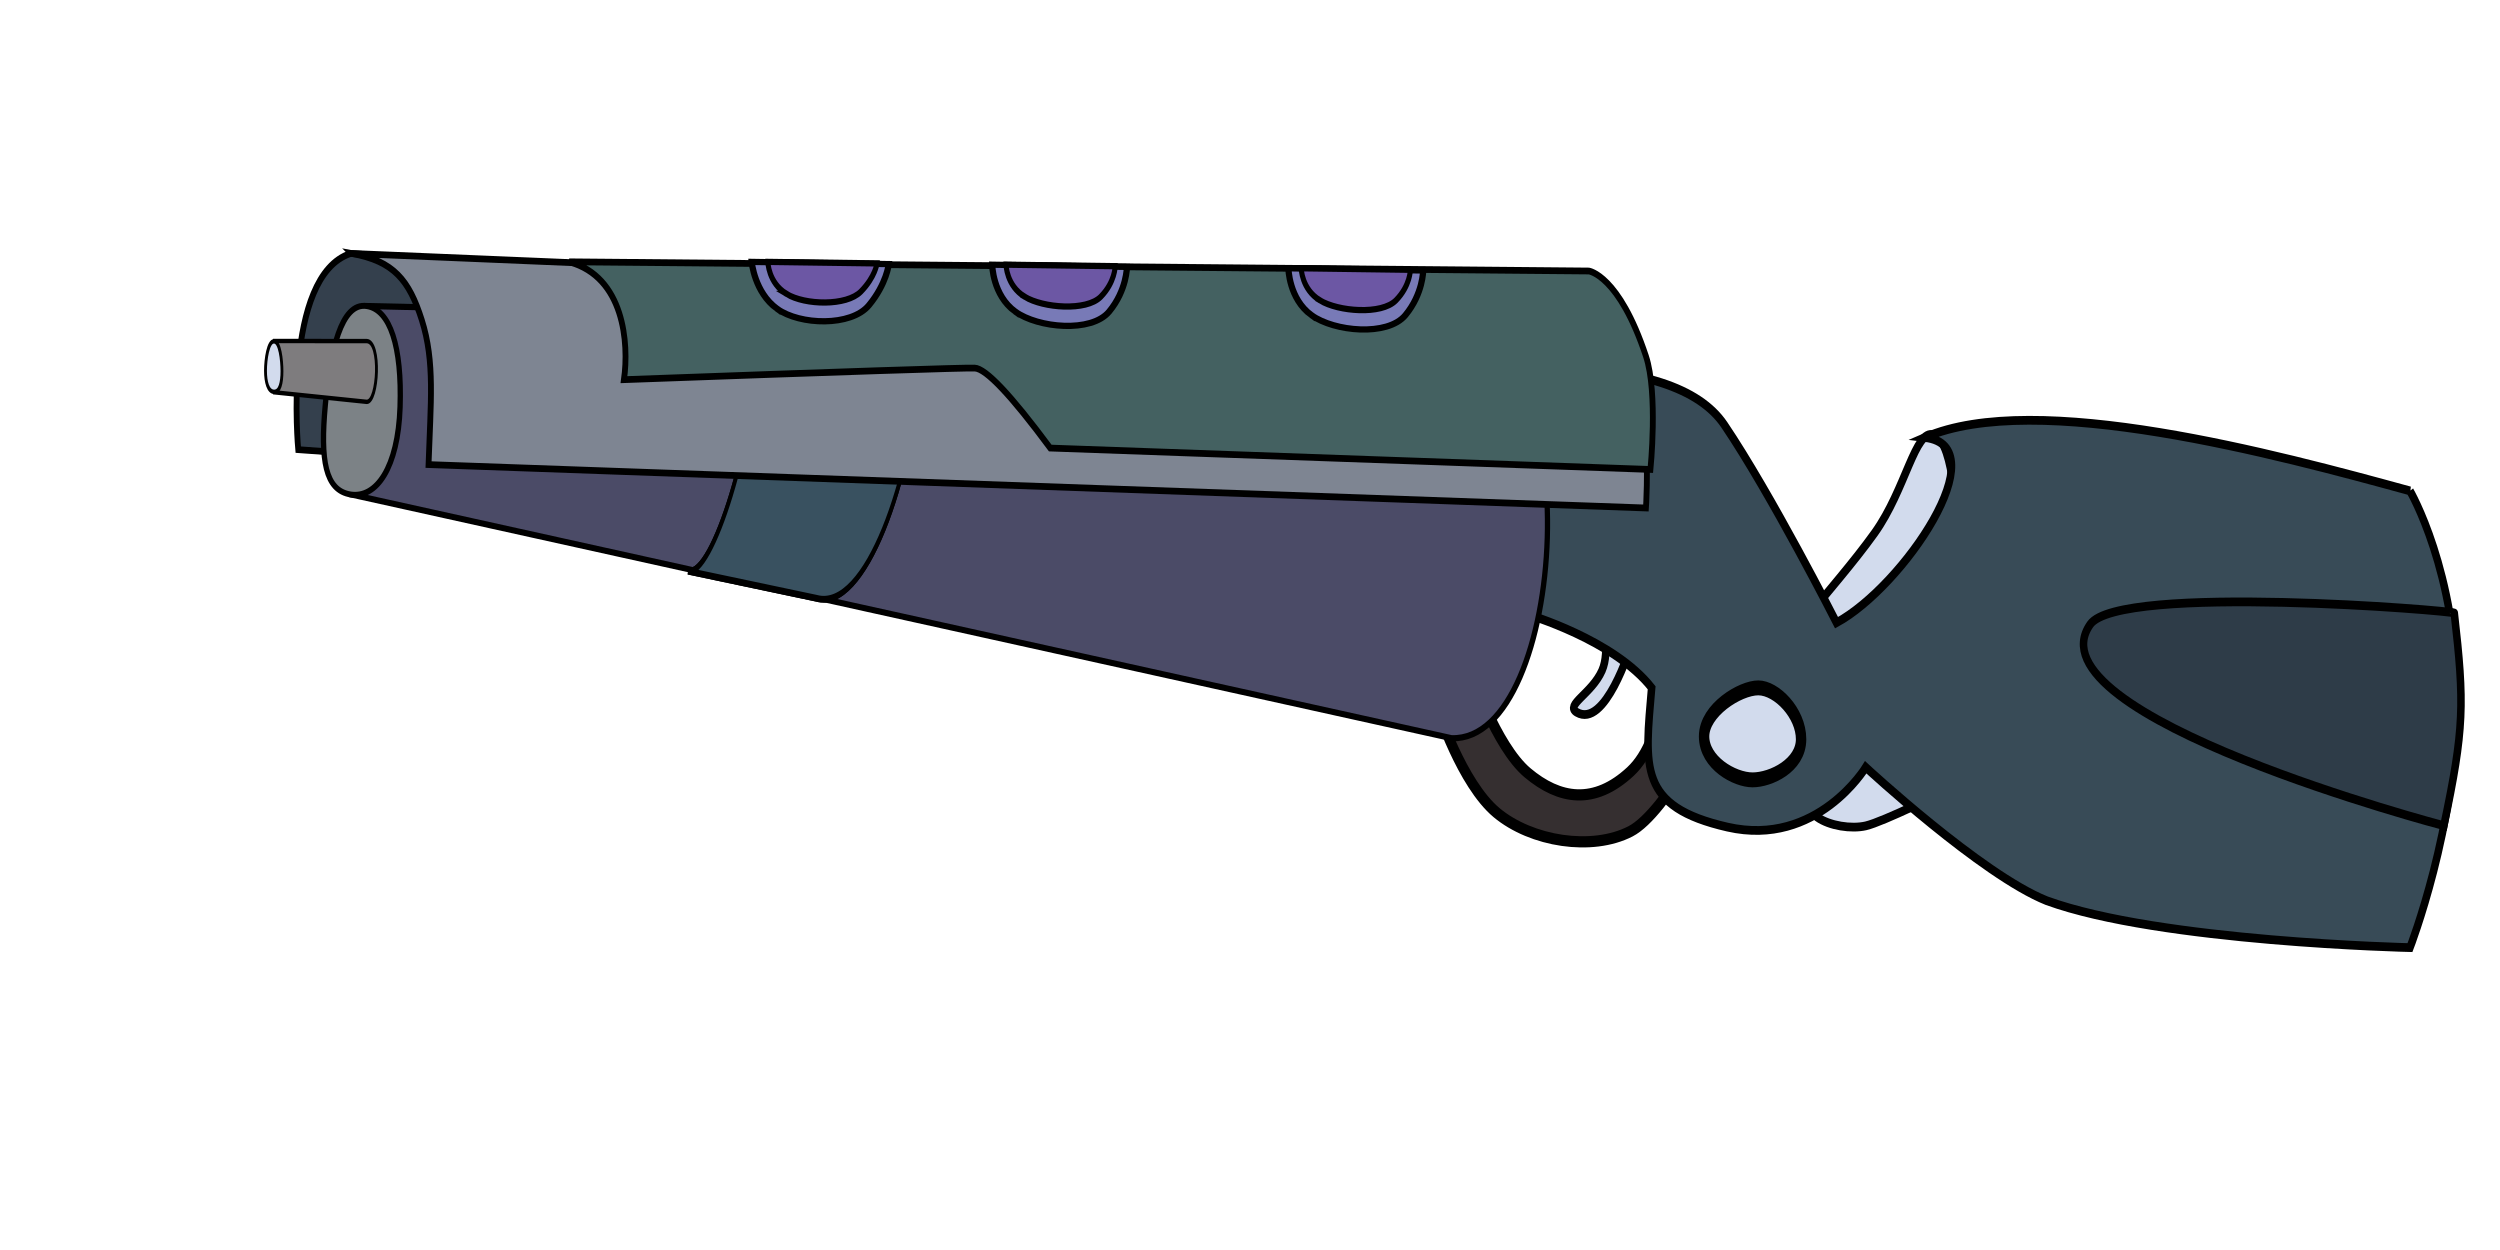 <svg id="eUsBK4OCDR61" xmlns="http://www.w3.org/2000/svg" xmlns:xlink="http://www.w3.org/1999/xlink" viewBox="0 100 240 120" shape-rendering="geometricPrecision" text-rendering="geometricPrecision"><g transform="matrix(.724 0 0 0.84 47.158 22.969)"><path d="M283.581,182.392c0,0,1.921,4.094,4.393,5.608c1.649,1.01,4.549,1.377,6.446 1c2.306-.459,10.58-4,10.58-4l-3.996-9.233-13.029-0q-4.393,6.625-4.393,6.625Z" transform="translate(-112.162-2.912)" fill="#d2dbed" stroke="#000"/><path d="M243.73,175.751c0,0,2.399,6.713,5.851,9.317s9.459,3.443,13.252,1.673c3.587-1.673,8.748-10.974,8.748-10.974l-5.161-4.767c0,0,0,7.39-3.587,10.4s-7.019,2.508-10.18.116-5.653-9.178-5.653-9.178l-3.27,3.413Z" transform="matrix(1.34 0 0 1.28-201.136-52.313)" fill="#352f30" stroke="#000"/><path d="M-11.099,8.245c.074-3.246,10.082-5.601,18.206-9.438c5.87-2.773,9.936-8.551,11.846-6.851c2.263,2.014-1.849,10.738-1.849,12.42c0,2.954-9.895,4.874-16.523,4.874s-13.564,2.093-11.68-1.004Z" transform="matrix(.906-.423 0.423 0.906 177.493 156.712)" fill="#d2dbed" stroke="#000"/><path d="M294.42,179.132c0,0,1.153,3.725-.001,5.973-1.36,2.651-4.957,3.945-3.344,4.767c3.777,1.924,7.122-7.48,7.122-7.48l2.807-6.625-13.029-0q6.446,3.365,6.446,3.365Z" transform="translate(-147.136-16.764)" fill="#d2dbed" stroke="#000"/><path d="M372.161,143.87c-17.607-4.161-49.619-11.628-64.316-6.107c9.738,1.001-2.881,17.035-11.719,21.171c0,0-8.659-14.683-14.884-22.615q-5-6.371-23.462-6.524l-2.619,28.196c0,0,11.448,2.884,16.448,8.384-.894,9.085-1.82,13.58,10.062,15.922s18.328-6.837,18.328-6.837s15.351,12.267,24,15.249c15,4.709,48.161,5.359,48.161,5.359s6.255-13.916,6.255-28.157c0-14.825-6.255-24.04-6.255-24.04Z" transform="translate(-117.742 3.935)" fill="#384b57" stroke="#000"/><path d="M251.456,161.397c0-.257-44.451-3.411-48.275,1.304-8.486,10.463,46.895,23.002,46.895,23.002c2.709-11.062,2.761-13.921,1.38-24.306Z" transform="translate(8.836 0.365)" fill="#2e3c48" stroke="#000"/></g><g transform="translate(.251 0.134)"><g transform="matrix(.561 0.02 0 0.648 67.833 58.098)"><path d="M-3.859,4.944l183.559-6.759c11.759,3.704,8.978,29.344,8.978,29.344L16.266,33.056c.653-17.144-3.206-28.443-20.125-28.112Z" transform="matrix(-1 0 0 1 118.35 105.712)" fill="#34404d" stroke="#000"/><path d="M-5.639,2.26L199.946,0c26.479,0,21.892,66.111,0,66.111L-8.496,32.943L-5.639,2.26Z" transform="matrix(.903 0 0 0.913-53.516 109.54)" fill="#4b4b67" stroke="#000"/><g transform="matrix(.636 0.097-.15 0.989 43.445-17.068)"><path d="M77.196,138.437c2.681,16.563-3.894,37.333-10.349,37.333l34.53-.01c13.33.482,20.885-20.339,19.051-37.702l-43.232.38Z" transform="translate(-100.417-4.378)" fill="#395160" stroke="#000"/><path d="M77.196,138.437c2.681,16.563-3.894,37.333-10.349,37.333l34.53-.01c13.33.482,20.885-20.339,19.051-37.702l-43.232.38Z" transform="translate(-100.417-4.378)" fill="#395160" stroke="#000"/></g><path d="M-13.452,-10.901c0-9.214,1.185-17.753,6.039-17.753c4.435,0,7.283,5.865,7.936,16.049s-2.861,15.928-7.715,15.928-6.26-5.01-6.26-14.225Z" transform="matrix(.905 0.095-.092 0.875-54.535 137.385)" fill="#7c8286" stroke="#000"/><g><g transform="matrix(.07-0 0 0.176-35.1 101.081)"><path d="M0.011,-15.406l225.538-5.101c35.716-.209,27.839,96.392-.013,96.527L0,66.111c.004-33.322.01-72.039.011-81.517Z" transform="matrix(1 0 0 0.53-561.403 100.155)" fill="#7e7c7e" stroke="#000" stroke-width="7"/><path d="M-20.787,0c0-18.256,6.549-47.177,20.798-47.177s19.47,28.921,19.47,47.177-5.232,33.056-19.481,33.056-20.787-14.8-20.787-33.056Z" transform="matrix(1 0 0 0.53-562.498 117.293)" fill="#d2dbed" stroke="#000" stroke-width="7"/></g></g><path d="M3.105,2.18L219.202,3.353c7.029,9.459,5.387,29.702,5.387,29.702l-190.105 0h-11.032l-7.187-0c.348-9.149,1.135-15.229-1.161-21.407-2.147-5.776-4.774-8.568-11.999-9.469Z" transform="translate(-64.294 101.712)" fill="#7e8592" stroke="#000"/><path d="M150.328,120.616q2.864,0,12.929,11.45h80.888h21.819c0,0,1.323-11.351-.772-16.762-4.596-11.874-9.762-12.311-9.762-12.311L80.946,107.016c9.377,1.958,10.247,11.69,9.364,17.168q57.154-3.568,60.018-3.568Z" transform="translate(-104.897-3.032)" fill="#446161" stroke="#000"/></g></g><path d="M-4.656,0.275c0-1.763,3.457-3.255,5.204-3.255s4.109,1.683,4.109,3.446-2.91,2.726-4.657,2.726-4.656-1.155-4.656-2.918Z" transform="matrix(1 0 0 1.431 168.248 170.3)" fill="#d2dbed" stroke="#000"/><path d="M74.604,129.646c2.182,1.579,7.1,1.728,8.808-.336s1.91-3.956,1.91-3.956l-13.158-.212c0,0,.258,2.925,2.44,4.504Z" transform="translate(0 0)" fill="#787ab7" stroke="#000" stroke-width="0.6"/><path d="M74.604,129.646c2.182,1.579,7.301,2.064,9.01,0s1.708-4.292,1.708-4.292l-12.934-.212c0,0,.035,2.925,2.216,4.504Z" transform="translate(22.862 0.269)" fill="#787ab7" stroke="#000" stroke-width="0.6"/><path d="M74.604,129.646c2.182,1.579,7.301,2.064,9.01,0s1.708-4.292,1.708-4.292l-12.934-.212c0,0,.035,2.925,2.216,4.504Z" transform="translate(51.3 0.614)" fill="#787ab7" stroke="#000" stroke-width="0.6"/><path d="M74.604,128.221c2.182,1.08,7.301,1.411,9.01,0s1.708-2.935,1.708-2.935l-12.934-.145c0,0,.035,2,2.216,3.08Z" transform="matrix(.81 0 0 1 37.945 0.269)" fill="#6c57a4" stroke="#000" stroke-width="0.6"/><path d="M74.604,128.221c2.182,1.08,7.301,1.411,9.01,0s1.708-2.935,1.708-2.935l-12.934-.145c0,0,.035,2,2.216,3.08Z" transform="matrix(.81 0 0 1 66.283 0.614)" fill="#6c57a4" stroke="#000" stroke-width="0.6"/><path d="M74.604,128.221c2.182,1.08,7.1,1.182,8.808-.23s1.91-2.705,1.91-2.705l-12.934-.145c0,0,.035,2,2.216,3.08Z" transform="matrix(.81 0 0 1 15.083 0)" fill="#6c57a4" stroke="#000" stroke-width="0.6"/></svg>
